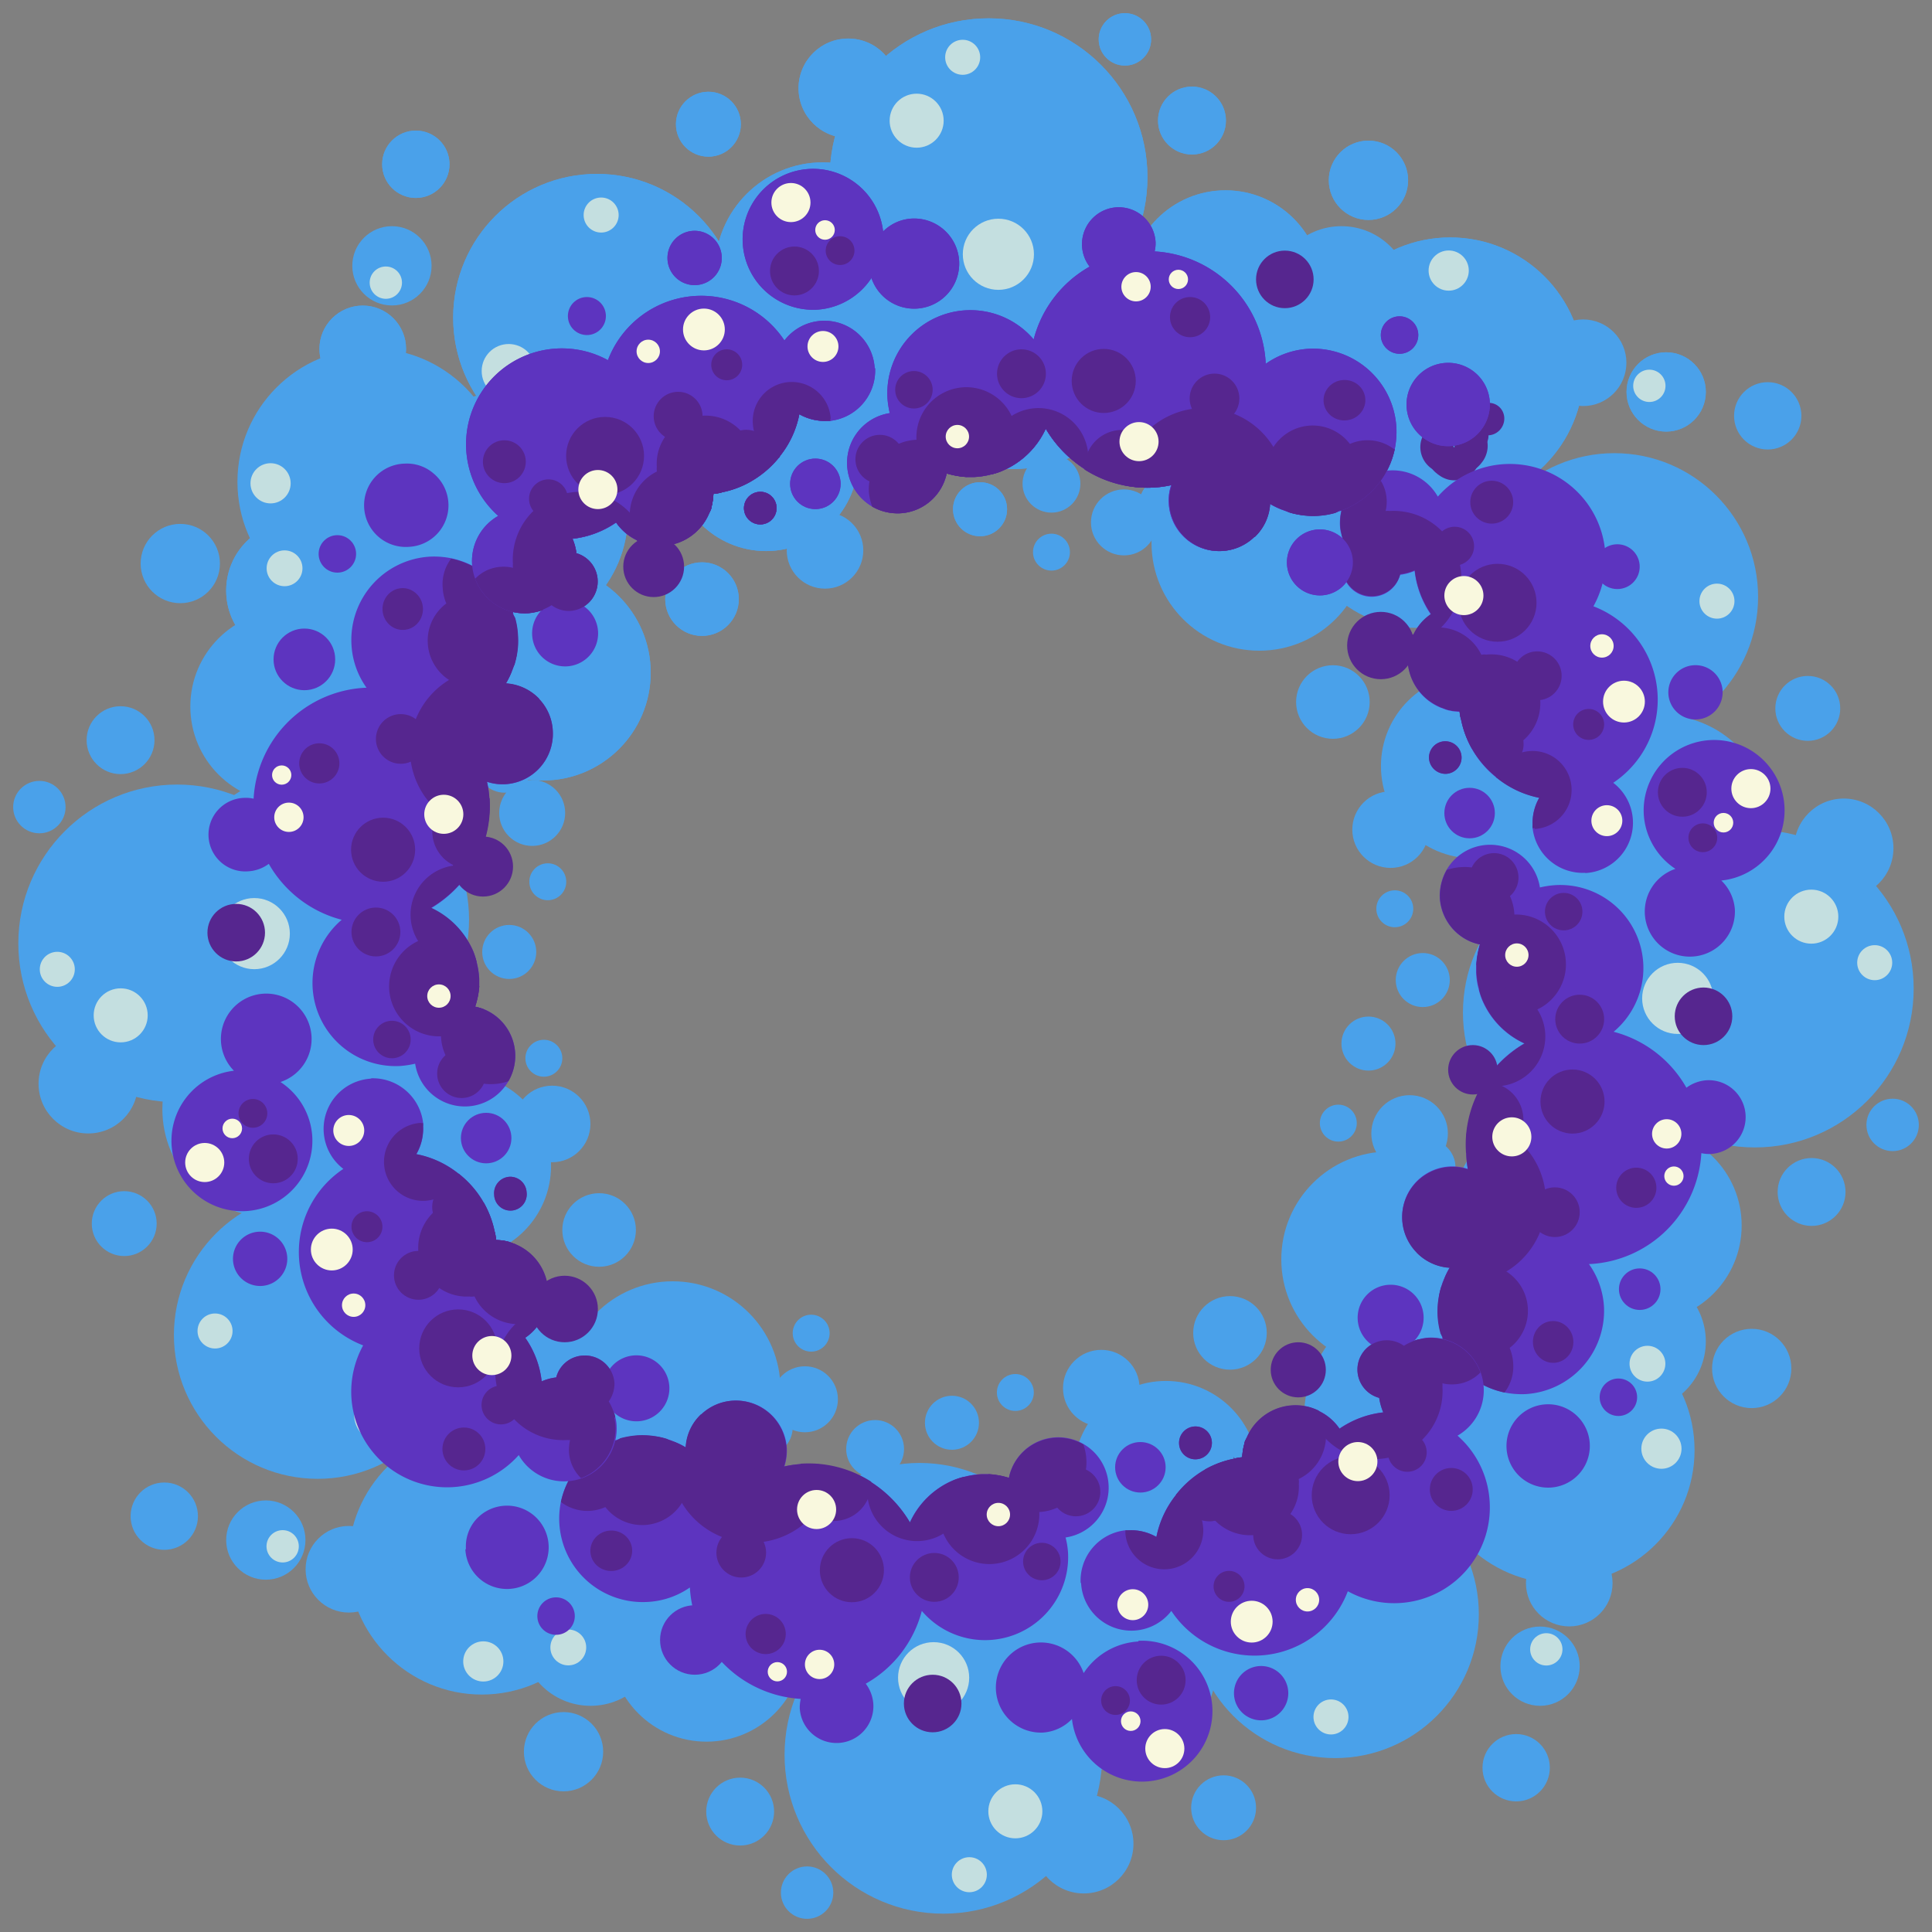<svg id="Layer_1" data-name="Layer 1" xmlns="http://www.w3.org/2000/svg" viewBox="0 0 142.31 142.31"><rect x="0" y="0" width="142.31" height="142.31" fill="#808080" stroke="none"/><defs><style>.cls-1{fill:#4aa1ea;}.cls-2{fill:#c4dfe0;}.cls-3{fill:#56268f;}.cls-4{fill:#5d34bf;}.cls-5{fill:#f9f8de;}</style></defs><circle class="cls-1" cx="72.19" cy="37.51" r="1.99"/><circle class="cls-1" cx="82.86" cy="2.9" r="1.93"/><circle class="cls-1" cx="93.77" cy="39.41" r="4.27"/><circle class="cls-1" cx="97.6" cy="34.88" r="4.04"/><circle class="cls-1" cx="85.99" cy="37.17" r="2.07"/><circle class="cls-1" cx="105.32" cy="39.89" r="5"/><circle class="cls-1" cx="40.06" cy="77.95" r="1.36"/><circle class="cls-1" cx="43.97" cy="23.4" r="10.59"/><circle class="cls-1" cx="26.72" cy="25.7" r="3.19"/><circle class="cls-1" cx="30.63" cy="12.1" r="2.48"/><circle class="cls-1" cx="37.22" cy="37.94" r="9.03"/><circle class="cls-1" cx="60.61" cy="19.9" r="7.94"/><circle class="cls-1" cx="72.82" cy="13.05" r="11.7"/><circle class="cls-1" cx="74.58" cy="23.47" r="11.08"/><circle class="cls-1" cx="63.23" cy="29.5" r="3.71"/><circle class="cls-1" cx="39.99" cy="49.55" r="7.94"/><circle class="cls-1" cx="96.99" cy="28.58" r="6.84"/><circle class="cls-1" cx="89.09" cy="28.41" r="6.84"/><circle class="cls-1" cx="21.77" cy="43.5" r="5.11"/><circle class="cls-1" cx="56.43" cy="33.8" r="6.79"/><circle class="cls-1" cx="90.27" cy="21.12" r="7.1"/><circle class="cls-1" cx="106.82" cy="27.32" r="9.83"/><circle class="cls-1" cx="51.71" cy="44.13" r="2.71"/><circle class="cls-1" cx="87.8" cy="8.88" r="2.5"/><circle class="cls-1" cx="52.18" cy="9.15" r="2.39"/><circle class="cls-1" cx="25.76" cy="34.8" r="1.89"/><circle class="cls-1" cx="62.48" cy="6.5" r="3.66"/><circle class="cls-1" cx="100.8" cy="13.28" r="2.92"/><circle class="cls-1" cx="122.73" cy="28.87" r="2.92"/><circle class="cls-2" cx="67.52" cy="8.89" r="1.99"/><circle class="cls-2" cx="121.49" cy="28.42" r="1.19"/><circle class="cls-2" cx="106.71" cy="19.93" r="1.48"/><circle class="cls-2" cx="20.96" cy="41.86" r="1.32"/><circle class="cls-2" cx="38.07" cy="28.08" r="1.99"/><circle class="cls-2" cx="70.91" cy="4.22" r="1.29"/><circle class="cls-2" cx="44.28" cy="15.84" r="1.29"/><circle class="cls-2" cx="73.54" cy="18.73" r="2.62"/><circle class="cls-1" cx="104.8" cy="72.19" r="1.99"/><circle class="cls-1" cx="139.41" cy="82.86" r="1.93"/><circle class="cls-1" cx="102.9" cy="93.77" r="4.27"/><circle class="cls-1" cx="107.43" cy="97.6" r="4.04"/><circle class="cls-1" cx="105.14" cy="85.99" r="2.07"/><circle class="cls-1" cx="102.42" cy="105.32" r="5"/><circle class="cls-1" cx="77.45" cy="40.67" r="1.36"/><circle class="cls-1" cx="118.91" cy="43.97" r="10.59"/><circle class="cls-1" cx="116.61" cy="26.72" r="3.19"/><circle class="cls-1" cx="130.21" cy="30.63" r="2.48"/><circle class="cls-1" cx="104.37" cy="37.22" r="9.03"/><circle class="cls-1" cx="122.41" cy="60.61" r="7.94"/><circle class="cls-1" cx="129.26" cy="72.82" r="11.7"/><circle class="cls-1" cx="118.84" cy="74.58" r="11.08"/><circle class="cls-1" cx="112.81" cy="63.23" r="3.71"/><circle class="cls-1" cx="92.76" cy="39.99" r="7.94"/><circle class="cls-1" cx="113.73" cy="96.99" r="6.84"/><circle class="cls-1" cx="113.9" cy="89.09" r="6.84"/><circle class="cls-1" cx="98.81" cy="21.77" r="5.11"/><circle class="cls-1" cx="108.51" cy="56.43" r="6.79"/><circle class="cls-1" cx="121.19" cy="90.27" r="7.1"/><circle class="cls-1" cx="114.99" cy="106.82" r="9.83"/><circle class="cls-1" cx="98.18" cy="51.71" r="2.71"/><circle class="cls-1" cx="133.44" cy="87.8" r="2.5"/><circle class="cls-1" cx="133.16" cy="52.18" r="2.39"/><circle class="cls-1" cx="107.51" cy="25.76" r="1.89"/><circle class="cls-1" cx="135.81" cy="62.48" r="3.66"/><circle class="cls-1" cx="129.03" cy="100.8" r="2.92"/><circle class="cls-1" cx="113.44" cy="122.73" r="2.92"/><circle class="cls-2" cx="133.42" cy="67.52" r="1.99"/><circle class="cls-2" cx="113.9" cy="121.49" r="1.19"/><circle class="cls-2" cx="122.38" cy="106.71" r="1.48"/><circle class="cls-2" cx="114.23" cy="38.07" r="1.99"/><circle class="cls-2" cx="138.09" cy="70.91" r="1.29"/><circle class="cls-2" cx="126.47" cy="44.28" r="1.29"/><circle class="cls-2" cx="123.58" cy="73.54" r="2.62"/><circle class="cls-1" cx="70.12" cy="104.8" r="1.99"/><circle class="cls-1" cx="59.45" cy="139.41" r="1.93"/><circle class="cls-1" cx="48.54" cy="102.9" r="4.27"/><circle class="cls-1" cx="44.71" cy="107.43" r="4.04"/><circle class="cls-1" cx="56.32" cy="105.14" r="2.07"/><circle class="cls-1" cx="36.99" cy="102.42" r="5"/><circle class="cls-1" cx="74.79" cy="102.57" r="1.36"/><circle class="cls-1" cx="98.34" cy="118.91" r="10.59"/><circle class="cls-1" cx="115.59" cy="116.61" r="3.19"/><circle class="cls-1" cx="111.68" cy="130.21" r="2.48"/><circle class="cls-1" cx="105.09" cy="104.37" r="9.03"/><circle class="cls-1" cx="81.7" cy="122.41" r="7.94"/><circle class="cls-1" cx="69.49" cy="129.26" r="11.7"/><circle class="cls-1" cx="67.73" cy="118.84" r="11.08"/><circle class="cls-1" cx="79.08" cy="112.81" r="3.71"/><circle class="cls-1" cx="102.32" cy="92.76" r="7.94"/><circle class="cls-1" cx="45.32" cy="113.73" r="6.84"/><circle class="cls-1" cx="53.22" cy="113.9" r="6.84"/><circle class="cls-1" cx="120.54" cy="98.81" r="5.11"/><circle class="cls-1" cx="85.88" cy="108.51" r="6.79"/><circle class="cls-1" cx="52.04" cy="121.19" r="7.1"/><circle class="cls-1" cx="35.49" cy="114.99" r="9.83"/><circle class="cls-1" cx="90.6" cy="98.18" r="2.71"/><circle class="cls-1" cx="54.52" cy="133.44" r="2.5"/><circle class="cls-1" cx="90.13" cy="133.16" r="2.39"/><circle class="cls-1" cx="116.55" cy="107.51" r="1.89"/><circle class="cls-1" cx="79.83" cy="135.81" r="3.66"/><circle class="cls-1" cx="41.51" cy="129.03" r="2.92"/><circle class="cls-1" cx="19.58" cy="113.44" r="2.92"/><circle class="cls-2" cx="74.79" cy="133.42" r="1.99"/><circle class="cls-2" cx="20.82" cy="113.9" r="1.19"/><circle class="cls-2" cx="35.6" cy="122.38" r="1.48"/><circle class="cls-2" cx="121.35" cy="100.45" r="1.32"/><circle class="cls-2" cx="104.24" cy="114.23" r="1.99"/><circle class="cls-2" cx="71.4" cy="138.09" r="1.29"/><circle class="cls-2" cx="98.04" cy="126.47" r="1.29"/><circle class="cls-2" cx="68.77" cy="123.58" r="2.62"/><circle class="cls-1" cx="37.51" cy="70.12" r="1.99"/><circle class="cls-1" cx="100.8" cy="76.87" r="1.99"/><circle class="cls-1" cx="2.9" cy="59.45" r="1.93"/><circle class="cls-1" cx="39.41" cy="48.54" r="4.27"/><circle class="cls-1" cx="34.88" cy="44.71" r="4.04"/><circle class="cls-1" cx="37.17" cy="56.32" r="2.07"/><circle class="cls-1" cx="39.89" cy="36.99" r="5"/><circle class="cls-1" cx="59.75" cy="98.2" r="1.36"/><circle class="cls-1" cx="23.4" cy="98.34" r="10.59"/><circle class="cls-1" cx="25.7" cy="115.59" r="3.19"/><circle class="cls-1" cx="12.1" cy="111.68" r="2.48"/><circle class="cls-1" cx="37.94" cy="105.09" r="9.03"/><circle class="cls-1" cx="19.9" cy="81.7" r="7.94"/><circle class="cls-1" cx="13.05" cy="69.49" r="11.7"/><circle class="cls-1" cx="23.47" cy="67.73" r="11.08"/><circle class="cls-1" cx="29.5" cy="79.08" r="3.71"/><circle class="cls-1" cx="49.55" cy="102.32" r="7.94"/><circle class="cls-1" cx="28.58" cy="45.32" r="6.84"/><circle class="cls-1" cx="28.41" cy="53.22" r="6.84"/><circle class="cls-1" cx="43.5" cy="120.54" r="5.11"/><circle class="cls-1" cx="33.8" cy="85.88" r="6.79"/><circle class="cls-1" cx="21.12" cy="52.04" r="7.1"/><circle class="cls-1" cx="27.32" cy="35.49" r="9.83"/><circle class="cls-1" cx="44.13" cy="90.6" r="2.71"/><circle class="cls-1" cx="8.88" cy="54.52" r="2.5"/><circle class="cls-1" cx="9.15" cy="90.13" r="2.39"/><circle class="cls-1" cx="34.8" cy="116.55" r="1.89"/><circle class="cls-1" cx="6.5" cy="79.83" r="3.66"/><circle class="cls-1" cx="13.28" cy="41.51" r="2.92"/><circle class="cls-1" cx="28.87" cy="19.58" r="2.92"/><circle class="cls-2" cx="8.89" cy="74.79" r="1.99"/><circle class="cls-2" cx="28.42" cy="20.82" r="1.19"/><circle class="cls-2" cx="19.93" cy="35.6" r="1.48"/><circle class="cls-2" cx="41.86" cy="121.35" r="1.32"/><circle class="cls-2" cx="28.08" cy="104.24" r="1.99"/><circle class="cls-2" cx="4.22" cy="71.4" r="1.29"/><circle class="cls-2" cx="15.84" cy="98.04" r="1.29"/><circle class="cls-2" cx="18.73" cy="68.77" r="2.62"/><circle class="cls-1" cx="72.19" cy="37.51" r="1.99"/><circle class="cls-1" cx="82.86" cy="2.9" r="1.93"/><circle class="cls-1" cx="93.77" cy="39.41" r="4.27"/><circle class="cls-1" cx="97.6" cy="34.88" r="4.04"/><circle class="cls-1" cx="85.99" cy="37.17" r="2.07"/><circle class="cls-1" cx="105.32" cy="39.89" r="5"/><circle class="cls-1" cx="40.35" cy="64.95" r="1.36"/><circle class="cls-1" cx="102.74" cy="66.94" r="1.36"/><circle class="cls-1" cx="98.58" cy="82.73" r="1.36"/><circle class="cls-1" cx="43.97" cy="23.4" r="10.59"/><circle class="cls-1" cx="26.72" cy="25.7" r="3.19"/><circle class="cls-1" cx="30.63" cy="12.1" r="2.48"/><circle class="cls-1" cx="37.22" cy="37.94" r="9.03"/><circle class="cls-1" cx="60.61" cy="19.9" r="7.94"/><circle class="cls-1" cx="72.82" cy="13.05" r="11.7"/><circle class="cls-1" cx="74.58" cy="23.47" r="11.08"/><circle class="cls-1" cx="63.23" cy="29.5" r="3.71"/><circle class="cls-1" cx="39.99" cy="49.55" r="7.94"/><circle class="cls-1" cx="96.99" cy="28.58" r="6.84"/><circle class="cls-1" cx="89.09" cy="28.41" r="6.84"/><circle class="cls-1" cx="21.77" cy="43.5" r="5.11"/><circle class="cls-1" cx="56.43" cy="33.8" r="6.79"/><circle class="cls-1" cx="90.27" cy="21.12" r="7.1"/><circle class="cls-1" cx="106.82" cy="27.32" r="9.83"/><circle class="cls-1" cx="51.71" cy="44.13" r="2.71"/><circle class="cls-1" cx="87.8" cy="8.88" r="2.5"/><circle class="cls-1" cx="52.18" cy="9.15" r="2.39"/><circle class="cls-1" cx="25.76" cy="34.8" r="1.89"/><circle class="cls-1" cx="62.48" cy="6.5" r="3.66"/><circle class="cls-1" cx="100.8" cy="13.28" r="2.92"/><circle class="cls-1" cx="122.73" cy="28.87" r="2.92"/><circle class="cls-2" cx="67.52" cy="8.89" r="1.99"/><circle class="cls-2" cx="121.49" cy="28.42" r="1.19"/><circle class="cls-2" cx="106.71" cy="19.93" r="1.48"/><circle class="cls-2" cx="20.96" cy="41.86" r="1.32"/><circle class="cls-2" cx="37.47" cy="27.33" r="1.99"/><circle class="cls-2" cx="70.91" cy="4.22" r="1.29"/><circle class="cls-2" cx="44.28" cy="15.84" r="1.29"/><circle class="cls-2" cx="73.54" cy="18.73" r="2.62"/><path class="cls-3" d="M109,31.77a3.06,3.06,0,0,1-2.19,1.09,3,3,0,0,1-1.61-.36,1.76,1.76,0,0,1,.31-1.3,1.9,1.9,0,0,1,2-.76,2.13,2.13,0,0,1,.69.31.7.7,0,0,1,.16.13A1.86,1.86,0,0,1,109,31.77Z"/><path class="cls-3" d="M108.21,34.78a3.07,3.07,0,0,1-1.1-2.19,3,3,0,0,1,.36-1.61,1.8,1.8,0,0,1,1.3.3,1.9,1.9,0,0,1,.76,2,2,2,0,0,1-.3.68l-.13.17A2,2,0,0,1,108.21,34.78Z"/><path class="cls-3" d="M105.2,34a3.07,3.07,0,0,1,3.8-.73,1.76,1.76,0,0,1-.31,1.3,1.91,1.91,0,0,1-2,.76A2,2,0,0,1,106,35a1.09,1.09,0,0,1-.17-.13A1.84,1.84,0,0,1,105.2,34Z"/><path class="cls-3" d="M106,31a3,3,0,0,1,1.09,2.19,3,3,0,0,1-.36,1.61,1.8,1.8,0,0,1-1.3-.3,1.93,1.93,0,0,1-.76-2,2,2,0,0,1,.31-.68,1.09,1.09,0,0,1,.13-.17A1.86,1.86,0,0,1,106,31Z"/><path class="cls-3" d="M109,31.77a3.06,3.06,0,0,1-2.19,1.09,3,3,0,0,1-1.61-.36,1.76,1.76,0,0,1,.31-1.3,1.9,1.9,0,0,1,2-.76,2.13,2.13,0,0,1,.69.31.7.7,0,0,1,.16.13A1.86,1.86,0,0,1,109,31.77Z"/><ellipse class="cls-3" cx="108.45" cy="29.7" rx="1.17" ry="1.21" transform="translate(22.4 102.08) rotate(-55.39)"/><ellipse class="cls-3" cx="109.63" cy="30.88" rx="1.21" ry="1.17" transform="translate(21.94 103.56) rotate(-55.39)"/><ellipse class="cls-3" cx="108.45" cy="32.06" rx="1.17" ry="1.21" transform="translate(20.46 103.1) rotate(-55.39)"/><ellipse class="cls-3" cx="107.27" cy="30.88" rx="1.21" ry="1.17" transform="translate(20.92 101.62) rotate(-55.39)"/><ellipse class="cls-3" cx="108.45" cy="29.7" rx="1.17" ry="1.21" transform="translate(22.4 102.08) rotate(-55.39)"/><path class="cls-4" d="M64.46,27.11A3.73,3.73,0,0,1,61.15,31l-.22,0a3.79,3.79,0,0,1-2.06-.49,7.08,7.08,0,0,1-1.43,3.09s0,.06-.07.1a7.35,7.35,0,0,1-2.08,1.76,7,7,0,0,1-2.12.79,3.09,3.09,0,0,1-.62.11,4.93,4.93,0,0,1-.15,1h0c0,.15-.1.29-.16.43a3.91,3.91,0,0,1-4.55,2.29,4.17,4.17,0,0,1-.77-.28h0a3.9,3.9,0,0,1-1.54-1.31,7,7,0,0,1-3.21,1.2,3.94,3.94,0,0,1,.29,1.07A2.17,2.17,0,0,1,42,45a2.13,2.13,0,0,1-1.37-.42,4.68,4.68,0,0,1-.71.35,3.06,3.06,0,0,1-.43.13,3.61,3.61,0,0,1-.67.11A3.89,3.89,0,0,1,35,42.63a3.68,3.68,0,0,1-.23-1.15A3.82,3.82,0,0,1,36.7,38a7.06,7.06,0,0,1,8.08-11.47,7.35,7.35,0,0,1,13-1.45,3.71,3.71,0,0,1,6.65,2.07Z"/><circle class="cls-4" cx="60.06" cy="35.64" r="1.86"/><path class="cls-4" d="M60.19,22.81a5.19,5.19,0,0,0,4-2.33,3.32,3.32,0,1,0,3-4.38,3.22,3.22,0,0,0-2.14.95,5.19,5.19,0,1,0-4.88,5.76Z"/><path class="cls-4" d="M102.86,31.53a6.46,6.46,0,0,1-.12,1.53,6.17,6.17,0,0,1-4,4.57l-.42.13a5.95,5.95,0,0,1-2.76.12,5.2,5.2,0,0,1-.68-.17l-.49-.18a6.24,6.24,0,0,1-.9-.44,3.64,3.64,0,0,1-1.13,2.46,3.7,3.7,0,0,1-6.27-2.5,3.41,3.41,0,0,1,.18-1.32,8.42,8.42,0,0,1-1.24.18H85a8,8,0,0,1-2.31-.2,8.13,8.13,0,0,1-2.64-1.06l-.11-.07a8.88,8.88,0,0,1-2.91-3,6.14,6.14,0,0,1-3.15,3.08,4.46,4.46,0,0,1-.85.28,6.09,6.09,0,0,1-1.22.19h-.57a6.73,6.73,0,0,1-1.5-.27,4.76,4.76,0,0,1-.19.61,3.71,3.71,0,0,1-3.24,2.33,3.79,3.79,0,0,1-2.06-.49,3.71,3.71,0,0,1,1.29-6.88,6.75,6.75,0,0,1-.17-1.11A6.12,6.12,0,0,1,76.14,25a8.64,8.64,0,0,1,4.12-5.36,2.72,2.72,0,0,1,2-4.37,2.72,2.72,0,0,1,2.86,2.57,2.58,2.58,0,0,1-.07.68,8.68,8.68,0,0,1,8.18,8.21.15.15,0,0,1,0,.07,6.09,6.09,0,0,1,3.18-1.11A6.15,6.15,0,0,1,102.86,31.53Z"/><path class="cls-4" d="M109.74,29.63a3.08,3.08,0,0,1-2.91,3.23,3,3,0,0,1-1.61-.36,3.07,3.07,0,1,1,4.52-2.87Z"/><path class="cls-4" d="M97.1,39a2.43,2.43,0,1,0,2.55,2.3A2.43,2.43,0,0,0,97.1,39Z"/><circle class="cls-4" cx="103.09" cy="24.68" r="1.38"/><path class="cls-4" d="M51.24,21a2,2,0,1,0-2.07-1.87A2,2,0,0,0,51.24,21Z"/><path class="cls-4" d="M57.2,37.37a1.2,1.2,0,1,1-1.26-1.14A1.19,1.19,0,0,1,57.2,37.37Z"/><path class="cls-3" d="M46.92,39.79h0a3.9,3.9,0,0,1-1.54-1.31,7,7,0,0,1-3.21,1.2,3.94,3.94,0,0,1,.29,1.07A2.17,2.17,0,0,1,42,45a2.13,2.13,0,0,1-1.37-.42,4.68,4.68,0,0,1-.71.35,3.06,3.06,0,0,1-.43.13,4.93,4.93,0,0,1-1.71-3.23,2.83,2.83,0,0,1,0-.3,5,5,0,0,1,5.86-5.23h0a4.11,4.11,0,0,1,.53.13h0a4.81,4.81,0,0,1,2.2,1.31,4.94,4.94,0,0,1,1.3,2.33A4.17,4.17,0,0,1,46.92,39.79Z"/><circle class="cls-3" cx="44.57" cy="33.58" r="2.87"/><path class="cls-3" d="M57.2,37.37a1.2,1.2,0,1,1-1.26-1.14A1.19,1.19,0,0,1,57.2,37.37Z"/><path class="cls-3" d="M57.44,33.62s0,.06-.07.1a7.35,7.35,0,0,1-2.08,1.76,7,7,0,0,1-2.12.79,3.09,3.09,0,0,1-.62.11,4.93,4.93,0,0,1-.15,1,8.9,8.9,0,0,1-.11-.92,7,7,0,0,1,0-1.22c.2-1.79,1.05-3.19,2.17-3.51a2,2,0,0,1,.41-.07,2.2,2.2,0,0,1,.58.06h0A3.36,3.36,0,0,1,57.44,33.62Z"/><path class="cls-3" d="M40,44.46c0,.16,0,.32,0,.47a3.06,3.06,0,0,1-.43.13,3.61,3.61,0,0,1-.67.11A3.89,3.89,0,0,1,35,42.63a2.84,2.84,0,0,1,1.93-.88,2.77,2.77,0,0,1,.87.08A2.89,2.89,0,0,1,40,44.46Z"/><path class="cls-3" d="M61.16,30.84a.86.86,0,0,1,0,.16l-.22,0a3.79,3.79,0,0,1-2.06-.49,7.08,7.08,0,0,1-1.43,3.09s0,.06-.07.1a2.84,2.84,0,0,1-1.86-2h0a4.68,4.68,0,0,1-.07-.54,2.87,2.87,0,0,1,5.74-.3Z"/><path class="cls-3" d="M71.24,35.14a6.73,6.73,0,0,1-1.5-.27,4.76,4.76,0,0,1-.19.61,3.71,3.71,0,0,1-3.24,2.33,3.79,3.79,0,0,1-2.06-.49A3.9,3.9,0,0,1,64,36.24a3.66,3.66,0,0,1,7.2-1.1Z"/><path class="cls-3" d="M74.84,32a3.68,3.68,0,0,1-1,2.67,4.46,4.46,0,0,1-.85.28,6.09,6.09,0,0,1-1.22.19h-.57a6.73,6.73,0,0,1-1.5-.27,4.76,4.76,0,0,1-.19.61,3.68,3.68,0,1,1,5-4.85A3.63,3.63,0,0,1,74.84,32Z"/><path class="cls-3" d="M94.63,35.65a5.6,5.6,0,0,1-.2,1.88,6.24,6.24,0,0,1-.9-.44,3.64,3.64,0,0,1-1.13,2.46,3.7,3.7,0,0,1-6.27-2.5,3.41,3.41,0,0,1,.18-1.32,8.42,8.42,0,0,1-1.24.18H85a8,8,0,0,1-2.31-.2,6,6,0,0,1,11.39-2.27A5.9,5.9,0,0,1,94.63,35.65Z"/><circle class="cls-3" cx="81.3" cy="28.06" r="2.36"/><circle class="cls-3" cx="89.46" cy="29.35" r="1.83"/><circle class="cls-3" cx="87.66" cy="23.36" r="1.48"/><path class="cls-3" d="M102.74,33.06a6.17,6.17,0,0,1-4,4.57.5.5,0,0,1-.08-.07,2.87,2.87,0,0,1-1-2,3,3,0,0,1,1.73-2.84,3.22,3.22,0,0,1,3.3.37Z"/><ellipse class="cls-3" cx="99.03" cy="29.49" rx="1.54" ry="1.49" transform="translate(-1.41 5.23) rotate(-3.01)"/><path class="cls-3" d="M80.17,33.52a3.51,3.51,0,0,1-.12,1.13l-.11-.07a8.88,8.88,0,0,1-2.91-3,6.14,6.14,0,0,1-3.15,3.08,4.46,4.46,0,0,1-.85.28,4.27,4.27,0,0,1-.2-1,3.67,3.67,0,0,1,7.32-.53A.68.68,0,0,1,80.17,33.52Z"/><path class="cls-3" d="M85.46,34.31a2.88,2.88,0,0,1-.39,1.6H85a8.53,8.53,0,0,1-5-1.26l-.11-.07a2.81,2.81,0,0,1,.21-1.2,2.76,2.76,0,0,1,5.31.93Z"/><path class="cls-3" d="M100.13,34.58a3.43,3.43,0,0,1-1.43,3,2.18,2.18,0,0,1-.34.2,5.95,5.95,0,0,1-2.76.12,5.2,5.2,0,0,1-.68-.17,3.4,3.4,0,0,1-1.6-2.36,2.9,2.9,0,0,1-.06-.41,3.44,3.44,0,0,1,6.18-2.25A3.3,3.3,0,0,1,100.13,34.58Z"/><path class="cls-3" d="M95.63,37.46a1.93,1.93,0,0,1,0,.42,5.2,5.2,0,0,1-.68-.17,6.16,6.16,0,0,1-1.39-.62,3.64,3.64,0,0,1-1.13,2.46,2.17,2.17,0,0,1-1.21-1.86,2.21,2.21,0,0,1,2.09-2.34h0A2.24,2.24,0,0,1,95.63,37.46Z"/><circle class="cls-3" cx="90.97" cy="33.69" r="1.38"/><circle class="cls-3" cx="88.37" cy="36.93" r="1.38"/><circle class="cls-3" cx="75.24" cy="27.53" r="1.8"/><circle class="cls-3" cx="58.52" cy="19.96" r="1.8"/><circle class="cls-3" cx="64.81" cy="33.83" r="1.8"/><circle class="cls-3" cx="67.32" cy="28.71" r="1.38"/><circle class="cls-3" cx="61.88" cy="18.46" r="1.06"/><path class="cls-3" d="M53.17,36.27a3.09,3.09,0,0,1-.62.11,4.93,4.93,0,0,1-.15,1h0c0,.15-.1.29-.16.43a3.91,3.91,0,0,1-4.55,2.29,4.17,4.17,0,0,1-.77-.28h0a3.47,3.47,0,0,1-.53-1.68,2.16,2.16,0,0,1,0-.36,3.58,3.58,0,0,1,2-3.05,3.39,3.39,0,0,1,1.41-.37,3.54,3.54,0,0,1,2.54.88A3.35,3.35,0,0,1,53.17,36.27Z"/><circle class="cls-3" cx="49.95" cy="30.66" r="1.8"/><circle class="cls-3" cx="37.15" cy="34.01" r="1.58"/><path class="cls-3" d="M55.53,34a3.43,3.43,0,0,1-.24,1.46,7,7,0,0,1-2.12.79,3.09,3.09,0,0,1-.62.11,4.93,4.93,0,0,1-.15,1h0c0,.15-.1.29-.16.43h-.12a3.59,3.59,0,0,1-3.74-3.1,1.39,1.39,0,0,1,0-.3A3.5,3.5,0,0,1,49,32.16a3.62,3.62,0,0,1,2.77-1.54,3.55,3.55,0,0,1,2.75,1.07A3.63,3.63,0,0,1,55.53,34Z"/><circle class="cls-3" cx="40.4" cy="36.74" r="1.43"/><circle class="cls-3" cx="53.53" cy="26.87" r="1.14"/><circle class="cls-5" cx="58.26" cy="14.92" r="1.44"/><circle class="cls-5" cx="60.62" cy="25.52" r="1.14"/><circle class="cls-5" cx="51.85" cy="24.27" r="1.54"/><circle class="cls-5" cx="47.75" cy="25.88" r="0.86"/><circle class="cls-5" cx="70.52" cy="32.16" r="0.86"/><circle class="cls-5" cx="83.9" cy="32.53" r="1.44"/><circle class="cls-5" cx="44.04" cy="36.06" r="1.44"/><circle class="cls-5" cx="83.68" cy="21.12" r="1.08"/><circle class="cls-5" cx="86.8" cy="20.58" r="0.71"/><circle class="cls-5" cx="60.77" cy="16.94" r="0.72"/><path class="cls-4" d="M116.78,64.29a3.72,3.72,0,0,1-3.89-3.3.9.9,0,0,1,0-.23,3.74,3.74,0,0,1,.49-2,7.21,7.21,0,0,1-3.09-1.44l-.1-.07a7.29,7.29,0,0,1-1.76-2.07,7.18,7.18,0,0,1-.79-2.13,3.09,3.09,0,0,1-.11-.62,3.71,3.71,0,0,1-1-.15h0l-.43-.16a3.91,3.91,0,0,1-2.29-4.55,4.17,4.17,0,0,1,.28-.77h0a3.8,3.8,0,0,1,1.31-1.53,7.07,7.07,0,0,1-1.2-3.22,3.94,3.94,0,0,1-1.07.29,2.16,2.16,0,1,1-3.84-1.81,3.9,3.9,0,0,1-.35-.71,3.06,3.06,0,0,1-.13-.43,2.94,2.94,0,0,1-.11-.66,3.9,3.9,0,0,1,2.53-3.85,4.12,4.12,0,0,1,1.15-.23,3.84,3.84,0,0,1,3.53,1.93,7.05,7.05,0,0,1,11.46,8.08,7.36,7.36,0,0,1,1.46,13,3.71,3.71,0,0,1-2.07,6.65Z"/><circle class="cls-4" cx="108.25" cy="59.89" r="1.86"/><path class="cls-4" d="M121.08,60a5.19,5.19,0,0,0,2.33,4,3.32,3.32,0,1,0,4.38,3,3.26,3.26,0,0,0-1-2.14A5.19,5.19,0,1,0,121.08,60Z"/><path class="cls-4" d="M112.36,102.69a6.54,6.54,0,0,1-1.54-.12,6.18,6.18,0,0,1-4.57-4l-.12-.41a5.88,5.88,0,0,1-.22-1.32,6.23,6.23,0,0,1,.1-1.44,5.35,5.35,0,0,1,.17-.69,2.34,2.34,0,0,1,.18-.48,5.36,5.36,0,0,1,.44-.9,3.71,3.71,0,0,1,0-7.41,3.64,3.64,0,0,1,1.32.18A8.23,8.23,0,0,1,108,84.9v-.07a8.06,8.06,0,0,1,.2-2.31,8.44,8.44,0,0,1,1-2.64.76.76,0,0,1,.08-.11,8.71,8.71,0,0,1,3-2.91,6.16,6.16,0,0,1-3.08-3.14,5,5,0,0,1-.28-.85,5.54,5.54,0,0,1-.19-1.22c0-.2,0-.39,0-.57a6.82,6.82,0,0,1,.27-1.51,4.69,4.69,0,0,1-.61-.18,3.74,3.74,0,0,1-2.34-3.25,3.89,3.89,0,0,1,.5-2.06,3.71,3.71,0,0,1,6.88,1.29,6.75,6.75,0,0,1,1.11-.17A6.12,6.12,0,0,1,118.86,76a8.67,8.67,0,0,1,5.36,4.12,2.83,2.83,0,0,1,1.51-.55A2.71,2.71,0,1,1,126,85a2.57,2.57,0,0,1-.68-.06,8.68,8.68,0,0,1-8.22,8.17h-.06a6,6,0,0,1,1.11,3.17A6.15,6.15,0,0,1,112.36,102.69Z"/><path class="cls-4" d="M114.26,109.57a3.07,3.07,0,1,1-.33-6.13,3.07,3.07,0,0,1,.33,6.13Z"/><path class="cls-4" d="M104.86,96.93a2.43,2.43,0,1,0-2.3,2.56A2.43,2.43,0,0,0,104.86,96.93Z"/><circle class="cls-4" cx="119.21" cy="102.92" r="1.38"/><path class="cls-4" d="M122.89,51.07A2,2,0,1,0,124.76,49,2,2,0,0,0,122.89,51.07Z"/><path class="cls-4" d="M106.52,57a1.22,1.22,0,0,1-1.26-1.14A1.2,1.2,0,1,1,106.52,57Z"/><path class="cls-3" d="M104.1,46.75h0a3.8,3.8,0,0,1,1.31-1.53,7.07,7.07,0,0,1-1.2-3.22,3.94,3.94,0,0,1-1.07.29,2.16,2.16,0,1,1-3.84-1.81,3.9,3.9,0,0,1-.35-.71,3.06,3.06,0,0,1-.13-.43,4.87,4.87,0,0,1,3.23-1.7,1.39,1.39,0,0,1,.3,0,5,5,0,0,1,5.29,4.75,4.48,4.48,0,0,1-.07,1.11h0a2.5,2.5,0,0,1-.13.54h0a5,5,0,0,1-3.63,3.49A4.17,4.17,0,0,1,104.1,46.75Z"/><circle class="cls-3" cx="110.31" cy="44.4" r="2.87"/><path class="cls-3" d="M106.52,57a1.22,1.22,0,0,1-1.26-1.14A1.2,1.2,0,1,1,106.52,57Z"/><path class="cls-3" d="M110.27,57.27l-.1-.07a7.29,7.29,0,0,1-1.76-2.07,7.18,7.18,0,0,1-.79-2.13,3.09,3.09,0,0,1-.11-.62,3.71,3.71,0,0,1-1-.15,8.9,8.9,0,0,1,.92-.11,7,7,0,0,1,1.22,0c1.79.2,3.19,1.05,3.51,2.18a1.39,1.39,0,0,1,.06.4,1.65,1.65,0,0,1-.06.59h0A3.34,3.34,0,0,1,110.27,57.27Z"/><path class="cls-3" d="M99.43,39.78a3.65,3.65,0,0,1-.47,0,3.06,3.06,0,0,1-.13-.43,2.94,2.94,0,0,1-.11-.66,3.9,3.9,0,0,1,2.53-3.85,2.93,2.93,0,0,1,.81,2.81A2.89,2.89,0,0,1,99.43,39.78Z"/><path class="cls-3" d="M113.05,61h-.16a.9.9,0,0,1,0-.23,3.74,3.74,0,0,1,.49-2,7.21,7.21,0,0,1-3.09-1.44l-.1-.07a2.84,2.84,0,0,1,2-1.86h0a3.31,3.31,0,0,1,.55-.08,2.87,2.87,0,0,1,.3,5.74Z"/><path class="cls-3" d="M108.75,71.08a6.82,6.82,0,0,1,.27-1.51,4.69,4.69,0,0,1-.61-.18,3.74,3.74,0,0,1-2.34-3.25,3.89,3.89,0,0,1,.5-2.06,3.9,3.9,0,0,1,1.08-.21,3.66,3.66,0,0,1,1.1,7.21Z"/><path class="cls-3" d="M111.9,74.67a3.7,3.7,0,0,1-2.67-1,5,5,0,0,1-.28-.85,5.54,5.54,0,0,1-.19-1.22c0-.2,0-.39,0-.57a6.82,6.82,0,0,1,.27-1.51,4.69,4.69,0,0,1-.61-.18,3.67,3.67,0,1,1,4.85,5A3.83,3.83,0,0,1,111.9,74.67Z"/><path class="cls-3" d="M108.23,94.46a5.84,5.84,0,0,1-1.87-.19,5.36,5.36,0,0,1,.44-.9,3.71,3.71,0,0,1,0-7.41,3.64,3.64,0,0,1,1.32.18A8.23,8.23,0,0,1,108,84.9v-.07a8.06,8.06,0,0,1,.2-2.31,6,6,0,0,1,2.27,11.4A5.89,5.89,0,0,1,108.23,94.46Z"/><circle class="cls-3" cx="115.83" cy="81.14" r="2.36"/><circle class="cls-3" cx="114.53" cy="89.29" r="1.83"/><circle class="cls-3" cx="120.53" cy="87.49" r="1.48"/><path class="cls-3" d="M110.82,102.57a6.18,6.18,0,0,1-4.57-4s0-.06.08-.08a2.87,2.87,0,0,1,2-1,3,3,0,0,1,2.84,1.73,3.46,3.46,0,0,1,.29,1.2A3.12,3.12,0,0,1,110.82,102.57Z"/><ellipse class="cls-3" cx="114.4" cy="98.86" rx="1.49" ry="1.54" transform="translate(-5.03 6.13) rotate(-3.01)"/><path class="cls-3" d="M110.37,80a3.33,3.33,0,0,1-1.14-.12.76.76,0,0,1,.08-.11,8.71,8.71,0,0,1,3-2.91,6.16,6.16,0,0,1-3.08-3.14,5,5,0,0,1-.28-.85,3.85,3.85,0,0,1,1-.21,3.69,3.69,0,0,1,3.28,1.68A3.67,3.67,0,0,1,110.5,80,.3.3,0,0,1,110.37,80Z"/><path class="cls-3" d="M109.58,85.29a2.88,2.88,0,0,1-1.6-.39v-.07a8.52,8.52,0,0,1,1.25-5,.76.76,0,0,1,.08-.11,2.74,2.74,0,0,1,1.19.21,2.76,2.76,0,0,1-.92,5.31Z"/><path class="cls-3" d="M109.31,100a3.45,3.45,0,0,1-3-1.44,2.63,2.63,0,0,1-.2-.33,5.88,5.88,0,0,1-.22-1.32,6.23,6.23,0,0,1,.1-1.44,5.35,5.35,0,0,1,.17-.69,3.43,3.43,0,0,1,2.36-1.6,2.9,2.9,0,0,1,.41-.06,3.44,3.44,0,0,1,2.25,6.18A3.41,3.41,0,0,1,109.31,100Z"/><path class="cls-3" d="M106.43,95.46a1.94,1.94,0,0,1-.42,0,5.35,5.35,0,0,1,.17-.69,5.9,5.9,0,0,1,.62-1.38,3.69,3.69,0,0,1-2.46-1.14A2.17,2.17,0,0,1,106.2,91a2.22,2.22,0,0,1,2.34,2.1v0A2.23,2.23,0,0,1,106.43,95.46Z"/><circle class="cls-3" cx="110.2" cy="90.8" r="1.38"/><circle class="cls-3" cx="106.96" cy="88.2" r="1.38"/><circle class="cls-3" cx="116.36" cy="75.07" r="1.8"/><circle class="cls-3" cx="123.92" cy="58.36" r="1.8"/><circle class="cls-3" cx="110.05" cy="64.64" r="1.8"/><circle class="cls-3" cx="115.18" cy="67.15" r="1.38"/><circle class="cls-3" cx="125.43" cy="61.71" r="1.06"/><path class="cls-3" d="M107.62,53a3.09,3.09,0,0,1-.11-.62,3.71,3.71,0,0,1-1-.15h0l-.43-.16a3.91,3.91,0,0,1-2.29-4.55,4.17,4.17,0,0,1,.28-.77h0a3.47,3.47,0,0,1,1.68-.53,1.45,1.45,0,0,1,.36,0,3.55,3.55,0,0,1,3,2,3.46,3.46,0,0,1,.37,1.4,3.54,3.54,0,0,1-.88,2.54A3.35,3.35,0,0,1,107.62,53Z"/><circle class="cls-3" cx="113.23" cy="49.78" r="1.8"/><circle class="cls-3" cx="109.88" cy="36.99" r="1.58"/><path class="cls-3" d="M109.87,55.36a3.58,3.58,0,0,1-1.46-.23,7.18,7.18,0,0,1-.79-2.13,3.09,3.09,0,0,1-.11-.62,3.71,3.71,0,0,1-1-.15h0l-.43-.16s0-.08,0-.11a3.6,3.6,0,0,1,3.11-3.74.92.92,0,0,1,.29,0,3.6,3.6,0,1,1,.38,7.18Z"/><circle class="cls-3" cx="107.15" cy="40.23" r="1.43"/><circle class="cls-3" cx="117.02" cy="53.36" r="1.14"/><circle class="cls-5" cx="128.97" cy="58.09" r="1.44"/><circle class="cls-5" cx="118.36" cy="60.45" r="1.14"/><circle class="cls-5" cx="119.62" cy="51.68" r="1.54"/><circle class="cls-5" cx="118" cy="47.58" r="0.86"/><circle class="cls-5" cx="111.73" cy="70.35" r="0.86"/><circle class="cls-5" cx="111.36" cy="83.74" r="1.44"/><circle class="cls-5" cx="107.83" cy="43.87" r="1.44"/><circle class="cls-5" cx="122.77" cy="83.52" r="1.08"/><circle class="cls-5" cx="123.3" cy="86.63" r="0.71"/><circle class="cls-5" cx="126.95" cy="60.6" r="0.72"/><path class="cls-4" d="M79.6,116.61a3.72,3.72,0,0,1,3.3-3.89l.23,0a3.76,3.76,0,0,1,2.05.49,7.21,7.21,0,0,1,1.44-3.09.71.71,0,0,1,.07-.09,7.32,7.32,0,0,1,2.07-1.77,7.12,7.12,0,0,1,2.12-.79,3.36,3.36,0,0,1,.62-.11,4.38,4.38,0,0,1,.16-1h0c0-.15.1-.29.16-.43a3.91,3.91,0,0,1,4.55-2.29,4.07,4.07,0,0,1,.76.28h0a3.83,3.83,0,0,1,1.54,1.31,7.07,7.07,0,0,1,3.22-1.2,4.36,4.36,0,0,1-.3-1.07,2.16,2.16,0,1,1,1.82-3.84,4.26,4.26,0,0,1,.71-.35,2.7,2.7,0,0,1,.43-.13,3.5,3.5,0,0,1,.66-.11,3.9,3.9,0,0,1,3.85,2.54,4,4,0,0,1,.23,1.15,3.86,3.86,0,0,1-1.93,3.53,7,7,0,0,1,2.37,4.9,7.05,7.05,0,0,1-10.45,6.56,7.35,7.35,0,0,1-13,1.45,3.71,3.71,0,0,1-6.65-2.07Z"/><circle class="cls-4" cx="84" cy="108.08" r="1.86"/><path class="cls-4" d="M83.87,120.91a5.19,5.19,0,0,0-4.05,2.33,3.32,3.32,0,1,0-3,4.38,3.26,3.26,0,0,0,2.14-1,5.19,5.19,0,1,0,4.88-5.76Z"/><path class="cls-4" d="M41.2,112.19a6,6,0,0,1,.11-1.53,6.18,6.18,0,0,1,4-4.57l.41-.13a6.5,6.5,0,0,1,1.32-.22,6.23,6.23,0,0,1,1.44.1,5.2,5.2,0,0,1,.68.17,4.09,4.09,0,0,1,.49.18,5.36,5.36,0,0,1,.9.44,3.61,3.61,0,0,1,1.14-2.46,3.69,3.69,0,0,1,2.36-1,3.74,3.74,0,0,1,3.91,3.53,3.84,3.84,0,0,1-.18,1.32,8.23,8.23,0,0,1,1.24-.18h.07a8.06,8.06,0,0,1,2.31.2A8.22,8.22,0,0,1,64,109.07l.11.07a8.88,8.88,0,0,1,2.91,3,6.13,6.13,0,0,1,3.14-3.08,5,5,0,0,1,.85-.28,6.09,6.09,0,0,1,1.22-.19h.57a6.3,6.3,0,0,1,1.51.28,3.38,3.38,0,0,1,.18-.62,3.71,3.71,0,1,1,4,5,5.84,5.84,0,0,1,.18,1.11,6.12,6.12,0,0,1-10.77,4.3,8.65,8.65,0,0,1-4.13,5.36,2.79,2.79,0,0,1,.56,1.51,2.71,2.71,0,1,1-5.42.29,3.08,3.08,0,0,1,.07-.68A8.7,8.7,0,0,1,50.82,117a.15.15,0,0,1,0-.07A6,6,0,0,1,47.66,118,6.15,6.15,0,0,1,41.2,112.19Z"/><path class="cls-4" d="M34.32,114.09A3,3,0,0,1,35,112a3.07,3.07,0,0,1,3.8-.73,3.07,3.07,0,1,1-4.52,2.87Z"/><path class="cls-4" d="M47,104.69a2.43,2.43,0,1,0-2.55-2.3A2.43,2.43,0,0,0,47,104.69Z"/><circle class="cls-4" cx="40.96" cy="119.04" r="1.38"/><path class="cls-4" d="M92.81,122.72a2,2,0,1,0,2.08,1.87A2,2,0,0,0,92.81,122.72Z"/><path class="cls-4" d="M86.85,106.35a1.21,1.21,0,1,1,1.27,1.14A1.2,1.2,0,0,1,86.85,106.35Z"/><path class="cls-3" d="M97.13,103.93h0a3.83,3.83,0,0,1,1.54,1.31,7.07,7.07,0,0,1,3.22-1.2,4.36,4.36,0,0,1-.3-1.07,2.16,2.16,0,1,1,1.82-3.84,4.26,4.26,0,0,1,.71-.35,2.7,2.7,0,0,1,.43-.13,4.87,4.87,0,0,1,1.7,3.23,2.77,2.77,0,0,1,0,.3,5,5,0,0,1-4.76,5.29,5.1,5.1,0,0,1-1.11-.06h0a5.11,5.11,0,0,1-.53-.13h0a4.86,4.86,0,0,1-2.2-1.31,5,5,0,0,1-1.29-2.33A4.07,4.07,0,0,1,97.13,103.93Z"/><circle class="cls-3" cx="99.49" cy="110.14" r="2.87"/><path class="cls-3" d="M86.85,106.35a1.21,1.21,0,1,1,1.27,1.14A1.2,1.2,0,0,1,86.85,106.35Z"/><path class="cls-3" d="M86.62,110.1a.71.71,0,0,1,.07-.09,7.32,7.32,0,0,1,2.07-1.77,7.12,7.12,0,0,1,2.12-.79,3.36,3.36,0,0,1,.62-.11,4.38,4.38,0,0,1,.16-1,6.82,6.82,0,0,1,.1.92,7,7,0,0,1,0,1.22c-.21,1.79-1.06,3.19-2.18,3.51a1.87,1.87,0,0,1-.4.07,2.27,2.27,0,0,1-.59-.06h0A3.36,3.36,0,0,1,86.62,110.1Z"/><path class="cls-3" d="M104.11,99.26a2.44,2.44,0,0,1,0-.47,2.7,2.7,0,0,1,.43-.13,3.5,3.5,0,0,1,.66-.11,3.9,3.9,0,0,1,3.85,2.54,2.88,2.88,0,0,1-1.94.88,2.83,2.83,0,0,1-.87-.08A2.88,2.88,0,0,1,104.11,99.26Z"/><path class="cls-3" d="M82.9,112.88a.86.86,0,0,1,0-.16l.23,0a3.76,3.76,0,0,1,2.05.49,7.21,7.21,0,0,1,1.44-3.09.71.71,0,0,1,.07-.09,2.81,2.81,0,0,1,1.86,2h0a4.68,4.68,0,0,1,.08.54,2.87,2.87,0,0,1-5.74.3Z"/><path class="cls-3" d="M72.81,108.58a6.3,6.3,0,0,1,1.51.28,3.38,3.38,0,0,1,.18-.62,3.71,3.71,0,0,1,5.3-1.84,3.91,3.91,0,0,1,.22,1.09,3.66,3.66,0,0,1-7.21,1.09Z"/><path class="cls-3" d="M69.22,111.73a3.68,3.68,0,0,1,1-2.67,5,5,0,0,1,.85-.28,6.09,6.09,0,0,1,1.22-.19h.57a6.3,6.3,0,0,1,1.51.28,3.38,3.38,0,0,1,.18-.62,3.68,3.68,0,1,1-5,4.85A3.63,3.63,0,0,1,69.22,111.73Z"/><path class="cls-3" d="M49.42,108.07a6.17,6.17,0,0,1,.2-1.88,5.36,5.36,0,0,1,.9.44,3.61,3.61,0,0,1,1.14-2.46,3.69,3.69,0,0,1,2.36-1,3.74,3.74,0,0,1,3.91,3.53,3.84,3.84,0,0,1-.18,1.32,8.23,8.23,0,0,1,1.24-.18h.07a8.06,8.06,0,0,1,2.31.2A6,6,0,0,1,50,110.28,6.09,6.09,0,0,1,49.42,108.07Z"/><circle class="cls-3" cx="62.75" cy="115.66" r="2.36"/><circle class="cls-3" cx="54.6" cy="114.37" r="1.83"/><circle class="cls-3" cx="56.4" cy="120.36" r="1.48"/><path class="cls-3" d="M41.31,110.66a6.18,6.18,0,0,1,4-4.57.5.5,0,0,1,.08.07,2.9,2.9,0,0,1,1,2A3,3,0,0,1,44.61,111a3.22,3.22,0,0,1-3.3-.37Z"/><ellipse class="cls-3" cx="45.02" cy="114.23" rx="1.54" ry="1.49" transform="translate(-5.93 2.52) rotate(-3.01)"/><path class="cls-3" d="M63.89,110.2a3.25,3.25,0,0,1,.12-1.13l.11.07a8.88,8.88,0,0,1,2.91,3,6.13,6.13,0,0,1,3.14-3.08,5,5,0,0,1,.85-.28,3.49,3.49,0,0,1,.2,1,3.67,3.67,0,0,1-7.31.53A.34.34,0,0,1,63.89,110.2Z"/><path class="cls-3" d="M58.59,109.41a2.89,2.89,0,0,1,.4-1.6h.07a8.57,8.57,0,0,1,5,1.26l.11.07a2.81,2.81,0,0,1-.21,1.2,2.77,2.77,0,0,1-5.32-.93Z"/><path class="cls-3" d="M43.92,109.14a3.46,3.46,0,0,1,1.44-3l.33-.2a6.5,6.5,0,0,1,1.32-.22,6.23,6.23,0,0,1,1.44.1,5.2,5.2,0,0,1,.68.17,3.41,3.41,0,0,1,1.61,2.36,1.92,1.92,0,0,1,0,.41,3.44,3.44,0,0,1-6.87.36Z"/><path class="cls-3" d="M48.43,106.26a1.94,1.94,0,0,1,0-.42,5.2,5.2,0,0,1,.68.17,5.79,5.79,0,0,1,1.39.62,3.61,3.61,0,0,1,1.14-2.46A2.17,2.17,0,0,1,52.87,106a2.22,2.22,0,0,1-2.1,2.34h0A2.23,2.23,0,0,1,48.43,106.26Z"/><circle class="cls-3" cx="53.08" cy="110.03" r="1.38"/><circle class="cls-3" cx="55.68" cy="106.79" r="1.38"/><circle class="cls-3" cx="68.82" cy="116.19" r="1.8"/><circle class="cls-3" cx="85.53" cy="123.76" r="1.8"/><circle class="cls-3" cx="79.25" cy="109.89" r="1.8"/><circle class="cls-3" cx="76.74" cy="115.02" r="1.38"/><circle class="cls-3" cx="82.17" cy="125.26" r="1.06"/><path class="cls-3" d="M90.88,107.45a3.36,3.36,0,0,1,.62-.11,4.38,4.38,0,0,1,.16-1h0c0-.15.1-.29.16-.43a3.91,3.91,0,0,1,4.55-2.29,4.07,4.07,0,0,1,.76.28h0a3.59,3.59,0,0,1,.54,1.68,2.17,2.17,0,0,1,0,.36,3.56,3.56,0,0,1-2,3,3.31,3.31,0,0,1-1.4.37,3.65,3.65,0,0,1-3.39-2Z"/><circle class="cls-3" cx="94.11" cy="113.06" r="1.8"/><circle class="cls-3" cx="106.9" cy="109.71" r="1.58"/><path class="cls-3" d="M88.53,109.7a3.42,3.42,0,0,1,.23-1.46,7.12,7.12,0,0,1,2.12-.79,3.36,3.36,0,0,1,.62-.11,4.38,4.38,0,0,1,.16-1h0c0-.15.1-.29.16-.43h.11a3.58,3.58,0,0,1,3.74,3.1,1.36,1.36,0,0,1,0,.3,3.51,3.51,0,0,1-.64,2.23,3.6,3.6,0,0,1-5.52.47A3.62,3.62,0,0,1,88.53,109.7Z"/><circle class="cls-3" cx="103.66" cy="106.98" r="1.43"/><circle class="cls-3" cx="90.53" cy="116.85" r="1.14"/><circle class="cls-5" cx="85.8" cy="128.8" r="1.44"/><circle class="cls-5" cx="83.44" cy="118.2" r="1.14"/><circle class="cls-5" cx="92.2" cy="119.45" r="1.54"/><circle class="cls-5" cx="96.31" cy="117.84" r="0.86"/><circle class="cls-5" cx="73.54" cy="111.56" r="0.86"/><circle class="cls-5" cx="60.15" cy="111.19" r="1.44"/><circle class="cls-5" cx="100.02" cy="107.66" r="1.44"/><circle class="cls-5" cx="60.37" cy="122.6" r="1.08"/><circle class="cls-5" cx="57.26" cy="123.14" r="0.71"/><circle class="cls-5" cx="83.29" cy="126.78" r="0.72"/><path class="cls-4" d="M27.28,79.43a3.73,3.73,0,0,1,3.89,3.31,1.5,1.5,0,0,1,0,.22,3.71,3.71,0,0,1-.5,2.06,7.12,7.12,0,0,1,3.1,1.43l.09.07a7.26,7.26,0,0,1,2.56,4.2,4,4,0,0,1,.11.62,3.7,3.7,0,0,1,1,.15h0l.43.16a3.92,3.92,0,0,1,2.4,3.41,3.33,3.33,0,0,1-.11,1.14A3.52,3.52,0,0,1,40,97h0a3.74,3.74,0,0,1-1.31,1.54,6.89,6.89,0,0,1,1.21,3.21,3.76,3.76,0,0,1,1.07-.29,2.15,2.15,0,0,1,2-1.61,2.18,2.18,0,0,1,2.29,2,2.28,2.28,0,0,1-.42,1.38,3.85,3.85,0,0,1,.34.71,2.16,2.16,0,0,1,.14.43,2.93,2.93,0,0,1,.1.66,3.9,3.9,0,0,1-2.53,3.85,4.05,4.05,0,0,1-1.15.23,3.84,3.84,0,0,1-3.53-1.93,7.06,7.06,0,0,1-12.33-4.31,7.1,7.1,0,0,1,.87-3.77,7.36,7.36,0,0,1-1.46-13,3.71,3.71,0,0,1,2.08-6.65Z"/><circle class="cls-4" cx="35.81" cy="83.83" r="1.86"/><path class="cls-4" d="M23,83.7a5.18,5.18,0,0,0-2.34-4,3.34,3.34,0,1,0-3.43-.83A5.19,5.19,0,1,0,23,83.7Z"/><path class="cls-4" d="M31.7,41a6.46,6.46,0,0,1,1.53.12,6.17,6.17,0,0,1,4.57,4c0,.13.08.28.13.41a5.86,5.86,0,0,1,.21,1.32,5.73,5.73,0,0,1-.09,1.44,7,7,0,0,1-.17.69,4.68,4.68,0,0,1-.18.48,6.26,6.26,0,0,1-.44.9,3.71,3.71,0,0,1,2.46,1.14,3.65,3.65,0,0,1,1,2.36,3.72,3.72,0,0,1-3.53,3.91,3.67,3.67,0,0,1-1.32-.18,7.12,7.12,0,0,1,.18,1.24v.07a8.77,8.77,0,0,1-1.26,5l-.07.11a8.88,8.88,0,0,1-3,2.91A6.2,6.2,0,0,1,34.83,70a6,6,0,0,1,.28.85,6.2,6.2,0,0,1,.19,1.22c0,.2,0,.39,0,.57A6.3,6.3,0,0,1,35,74.15a4.4,4.4,0,0,1,.62.18,3.71,3.71,0,0,1,1.83,5.31,3.7,3.7,0,0,1-6.87-1.29,6.92,6.92,0,0,1-1.11.17,6.12,6.12,0,0,1-4.3-10.77,8.69,8.69,0,0,1-5.37-4.12,2.8,2.8,0,0,1-1.51.55A2.71,2.71,0,1,1,18,58.77a2.57,2.57,0,0,1,.68.06,8.67,8.67,0,0,1,8.21-8.17H27a6,6,0,0,1-1.11-3.17A6.14,6.14,0,0,1,31.7,41Z"/><path class="cls-4" d="M29.8,34.15a3,3,0,0,1,2.13.72,3.06,3.06,0,0,1-1.81,5.41,3.07,3.07,0,1,1-.32-6.13Z"/><path class="cls-4" d="M39.2,46.79a2.43,2.43,0,1,0,2.3-2.56A2.42,2.42,0,0,0,39.2,46.79Z"/><circle class="cls-4" cx="24.85" cy="40.8" r="1.38"/><path class="cls-4" d="M21.16,92.65a2,2,0,1,0-1.86,2.07A2,2,0,0,0,21.16,92.65Z"/><path class="cls-4" d="M37.54,86.68a1.21,1.21,0,0,1,1.25,1.14A1.2,1.2,0,1,1,36.4,88,1.21,1.21,0,0,1,37.54,86.68Z"/><path class="cls-3" d="M40,97h0a3.74,3.74,0,0,1-1.31,1.54,6.89,6.89,0,0,1,1.21,3.21,3.76,3.76,0,0,1,1.07-.29,2.15,2.15,0,0,1,2-1.61,2.18,2.18,0,0,1,2.29,2,2.28,2.28,0,0,1-.42,1.38,3.85,3.85,0,0,1,.34.71,2.16,2.16,0,0,1,.14.43,4.87,4.87,0,0,1-3.24,1.7,1.36,1.36,0,0,1-.29,0,5,5,0,0,1-5.23-5.86h0a2.93,2.93,0,0,1,.13-.53v0a4.83,4.83,0,0,1,1.31-2.19,4.91,4.91,0,0,1,2.32-1.3A3.52,3.52,0,0,1,40,97Z"/><circle class="cls-3" cx="33.75" cy="99.32" r="2.87"/><path class="cls-3" d="M37.54,86.68a1.21,1.21,0,0,1,1.25,1.14A1.2,1.2,0,1,1,36.4,88,1.21,1.21,0,0,1,37.54,86.68Z"/><path class="cls-3" d="M33.79,86.45l.09.07a7.26,7.26,0,0,1,2.56,4.2,4,4,0,0,1,.11.62,3.7,3.7,0,0,1,1,.15,8.71,8.71,0,0,1-.91.11,7,7,0,0,1-1.22,0c-1.79-.2-3.19-1-3.51-2.18a1.87,1.87,0,0,1-.07-.4,1.91,1.91,0,0,1,.06-.59h0A3.36,3.36,0,0,1,33.79,86.45Z"/><path class="cls-3" d="M44.63,103.94a3.45,3.45,0,0,1,.46,0,2.16,2.16,0,0,1,.14.43,2.93,2.93,0,0,1,.1.66,3.9,3.9,0,0,1-2.53,3.85,2.92,2.92,0,0,1-.89-1.94,3.62,3.62,0,0,1,.08-.87A2.9,2.9,0,0,1,44.63,103.94Z"/><path class="cls-3" d="M31,82.73h.16a1.5,1.5,0,0,1,0,.22,3.71,3.71,0,0,1-.5,2.06,7.12,7.12,0,0,1,3.1,1.43l.09.07a2.81,2.81,0,0,1-2,1.86h0a3.2,3.2,0,0,1-.54.08,2.87,2.87,0,0,1-.3-5.74Z"/><path class="cls-3" d="M35.31,72.64A6.3,6.3,0,0,1,35,74.15a4.4,4.4,0,0,1,.62.18,3.71,3.71,0,0,1,1.83,5.31,3.76,3.76,0,0,1-1.08.21,3.66,3.66,0,0,1-1.09-7.21Z"/><path class="cls-3" d="M32.16,69.05a3.72,3.72,0,0,1,2.67,1,6,6,0,0,1,.28.85,6.2,6.2,0,0,1,.19,1.22c0,.2,0,.39,0,.57A6.3,6.3,0,0,1,35,74.15a4.4,4.4,0,0,1,.62.18,3.68,3.68,0,1,1-4.85-5A3.83,3.83,0,0,1,32.16,69.05Z"/><path class="cls-3" d="M35.82,49.26a5.87,5.87,0,0,1,1.88.19,6.26,6.26,0,0,1-.44.9,3.71,3.71,0,0,1,2.46,1.14,3.65,3.65,0,0,1,1,2.36,3.72,3.72,0,0,1-3.53,3.91,3.67,3.67,0,0,1-1.32-.18,7.12,7.12,0,0,1,.18,1.24v.07a8.06,8.06,0,0,1-.2,2.31,6,6,0,0,1-2.27-11.39A5.71,5.71,0,0,1,35.82,49.26Z"/><circle class="cls-3" cx="28.22" cy="62.59" r="2.36"/><circle class="cls-3" cx="29.52" cy="54.43" r="1.83"/><circle class="cls-3" cx="23.52" cy="56.23" r="1.48"/><path class="cls-3" d="M33.23,41.15a6.17,6.17,0,0,1,4.57,4,.5.5,0,0,1-.07.08,2.91,2.91,0,0,1-2,1,3,3,0,0,1-2.83-1.73,3.25,3.25,0,0,1-.29-1.2A3.11,3.11,0,0,1,33.23,41.15Z"/><ellipse class="cls-3" cx="29.66" cy="44.86" rx="1.49" ry="1.54" transform="translate(-2.31 1.62) rotate(-3.01)"/><path class="cls-3" d="M33.69,63.72a3.57,3.57,0,0,1,1.13.12l-.07.11a8.88,8.88,0,0,1-3,2.91A6.2,6.2,0,0,1,34.83,70a6,6,0,0,1,.28.85,3.84,3.84,0,0,1-1,.21,3.67,3.67,0,0,1-3.27-1.68,3.65,3.65,0,0,1,2.75-5.64A.34.34,0,0,1,33.69,63.72Z"/><path class="cls-3" d="M34.48,58.43a2.85,2.85,0,0,1,1.59.39v.07a8.6,8.6,0,0,1-1.26,5l-.07.11a2.76,2.76,0,1,1-.27-5.52Z"/><path class="cls-3" d="M34.75,43.75a3.48,3.48,0,0,1,3,1.44c.07.1.13.21.2.33a5.86,5.86,0,0,1,.21,1.32,5.73,5.73,0,0,1-.09,1.44,7,7,0,0,1-.17.69,3.43,3.43,0,0,1-2.37,1.6,2.76,2.76,0,0,1-.4.06,3.44,3.44,0,0,1-3.62-3.25,3.4,3.4,0,0,1,1.37-2.93A3.36,3.36,0,0,1,34.75,43.75Z"/><path class="cls-3" d="M37.63,48.26a2,2,0,0,1,.42,0,7,7,0,0,1-.17.69,6.34,6.34,0,0,1-.62,1.38,3.71,3.71,0,0,1,2.46,1.14,2.17,2.17,0,0,1-1.86,1.21,2.21,2.21,0,0,1-2.34-2.1v0A2.24,2.24,0,0,1,37.63,48.26Z"/><circle class="cls-3" cx="33.86" cy="52.92" r="1.38"/><circle class="cls-3" cx="37.09" cy="55.52" r="1.38"/><circle class="cls-3" cx="27.69" cy="68.65" r="1.8"/><circle class="cls-3" cx="20.13" cy="85.36" r="1.8"/><circle class="cls-3" cx="34" cy="79.08" r="1.8"/><circle class="cls-3" cx="28.87" cy="76.57" r="1.38"/><circle class="cls-3" cx="18.63" cy="82.01" r="1.06"/><path class="cls-3" d="M36.44,90.72a4,4,0,0,1,.11.62,3.7,3.7,0,0,1,1,.15h0l.43.16a3.92,3.92,0,0,1,2.4,3.41,3.33,3.33,0,0,1-.11,1.14A3.52,3.52,0,0,1,40,97h0a3.4,3.4,0,0,1-1.68.53,2,2,0,0,1-.35,0,3.56,3.56,0,0,1-3-2,3.31,3.31,0,0,1-.37-1.4,3.46,3.46,0,0,1,.88-2.54A3.35,3.35,0,0,1,36.44,90.72Z"/><circle class="cls-3" cx="30.82" cy="93.94" r="1.8"/><circle class="cls-3" cx="34.17" cy="106.73" r="1.58"/><path class="cls-3" d="M34.18,88.36a3.53,3.53,0,0,1,1.46.23,7.2,7.2,0,0,1,.8,2.13,4,4,0,0,1,.11.62,3.7,3.7,0,0,1,1,.15h0l.43.16a.22.22,0,0,1,0,.11,3.58,3.58,0,0,1-3.1,3.74,1,1,0,0,1-.3,0,3.56,3.56,0,0,1-2.23-.63,3.6,3.6,0,0,1,1.85-6.55Z"/><circle class="cls-3" cx="36.9" cy="103.49" r="1.43"/><circle class="cls-3" cx="27.03" cy="90.36" r="1.14"/><circle class="cls-5" cx="15.08" cy="85.63" r="1.44"/><circle class="cls-5" cx="25.69" cy="83.27" r="1.14"/><circle class="cls-5" cx="24.44" cy="92.04" r="1.54"/><circle class="cls-5" cx="26.05" cy="96.14" r="0.86"/><circle class="cls-5" cx="32.33" cy="73.37" r="0.86"/><circle class="cls-5" cx="32.69" cy="59.98" r="1.44"/><circle class="cls-5" cx="36.23" cy="99.85" r="1.44"/><circle class="cls-5" cx="21.28" cy="60.2" r="1.08"/><circle class="cls-5" cx="20.75" cy="57.09" r="0.71"/><circle class="cls-5" cx="17.11" cy="83.12" r="0.72"/><path class="cls-4" d="M64.46,27.11A3.73,3.73,0,0,1,61.15,31l-.22,0a3.79,3.79,0,0,1-2.06-.49,7.08,7.08,0,0,1-1.43,3.09s0,.06-.07.1a7.35,7.35,0,0,1-2.08,1.76,7,7,0,0,1-2.12.79,3.09,3.09,0,0,1-.62.11,4.93,4.93,0,0,1-.15,1h0c0,.15-.1.29-.16.43a3.91,3.91,0,0,1-4.55,2.29,4.17,4.17,0,0,1-.77-.28h0a3.9,3.9,0,0,1-1.54-1.31,7,7,0,0,1-3.21,1.2,3.94,3.94,0,0,1,.29,1.07A2.17,2.17,0,0,1,42,45a2.13,2.13,0,0,1-1.37-.42,4.68,4.68,0,0,1-.71.35,3.06,3.06,0,0,1-.43.13,3.61,3.61,0,0,1-.67.11A3.89,3.89,0,0,1,35,42.63a3.68,3.68,0,0,1-.23-1.15A3.82,3.82,0,0,1,36.7,38a7.06,7.06,0,0,1,8.08-11.47,7.35,7.35,0,0,1,13-1.45,3.71,3.71,0,0,1,6.65,2.07Z"/><circle class="cls-4" cx="60.06" cy="35.64" r="1.86"/><path class="cls-4" d="M60.19,22.81a5.19,5.19,0,0,0,4-2.33,3.32,3.32,0,1,0,3-4.38,3.22,3.22,0,0,0-2.14.95,5.19,5.19,0,1,0-4.88,5.76Z"/><path class="cls-4" d="M102.86,31.53a6.46,6.46,0,0,1-.12,1.53,6.17,6.17,0,0,1-4,4.57l-.42.13a5.95,5.95,0,0,1-2.76.12,5.2,5.2,0,0,1-.68-.17l-.49-.18a6.24,6.24,0,0,1-.9-.44,3.64,3.64,0,0,1-1.13,2.46,3.7,3.7,0,0,1-6.27-2.5,3.41,3.41,0,0,1,.18-1.32,8.42,8.42,0,0,1-1.24.18H85a8,8,0,0,1-2.31-.2,8.13,8.13,0,0,1-2.64-1.06l-.11-.07a8.88,8.88,0,0,1-2.91-3,6.14,6.14,0,0,1-3.15,3.08,4.46,4.46,0,0,1-.85.28,6.09,6.09,0,0,1-1.22.19h-.57a6.73,6.73,0,0,1-1.5-.27,4.76,4.76,0,0,1-.19.61,3.71,3.71,0,0,1-3.24,2.33,3.79,3.79,0,0,1-2.06-.49,3.71,3.71,0,0,1,1.29-6.88,6.75,6.75,0,0,1-.17-1.11A6.12,6.12,0,0,1,76.14,25a8.64,8.64,0,0,1,4.12-5.36,2.72,2.72,0,0,1,2-4.37,2.72,2.72,0,0,1,2.86,2.57,2.58,2.58,0,0,1-.07.68,8.68,8.68,0,0,1,8.18,8.21.15.15,0,0,1,0,.07,6.09,6.09,0,0,1,3.18-1.11A6.15,6.15,0,0,1,102.86,31.53Z"/><path class="cls-4" d="M109.74,29.63a3.08,3.08,0,0,1-2.91,3.23,3,3,0,0,1-1.61-.36,3.07,3.07,0,1,1,4.52-2.87Z"/><path class="cls-4" d="M97.1,39a2.43,2.43,0,1,0,2.55,2.3A2.43,2.43,0,0,0,97.1,39Z"/><circle class="cls-4" cx="103.09" cy="24.68" r="1.38"/><path class="cls-4" d="M51.24,21a2,2,0,1,0-2.07-1.87A2,2,0,0,0,51.24,21Z"/><path class="cls-4" d="M57.2,37.37a1.2,1.2,0,1,1-1.26-1.14A1.19,1.19,0,0,1,57.2,37.37Z"/><path class="cls-3" d="M46.92,39.79h0a3.9,3.9,0,0,1-1.54-1.31,7,7,0,0,1-3.21,1.2,3.94,3.94,0,0,1,.29,1.07A2.17,2.17,0,0,1,42,45a2.13,2.13,0,0,1-1.37-.42,4.68,4.68,0,0,1-.71.35,3.06,3.06,0,0,1-.43.13,4.93,4.93,0,0,1-1.71-3.23,2.83,2.83,0,0,1,0-.3,5,5,0,0,1,5.86-5.23h0a4.11,4.11,0,0,1,.53.13h0a4.81,4.81,0,0,1,2.2,1.31,4.94,4.94,0,0,1,1.3,2.33A4.17,4.17,0,0,1,46.92,39.79Z"/><circle class="cls-3" cx="44.57" cy="33.58" r="2.87"/><path class="cls-3" d="M57.2,37.37a1.2,1.2,0,1,1-1.26-1.14A1.19,1.19,0,0,1,57.2,37.37Z"/><path class="cls-3" d="M57.44,33.62s0,.06-.07.1a7.35,7.35,0,0,1-2.08,1.76,7,7,0,0,1-2.12.79,3.09,3.09,0,0,1-.62.11,4.93,4.93,0,0,1-.15,1,8.9,8.9,0,0,1-.11-.92,7,7,0,0,1,0-1.22c.2-1.79,1.05-3.19,2.17-3.51a2,2,0,0,1,.41-.07,2.2,2.2,0,0,1,.58.06h0A3.36,3.36,0,0,1,57.44,33.62Z"/><path class="cls-3" d="M40,44.46c0,.16,0,.32,0,.47a3.06,3.06,0,0,1-.43.13,3.61,3.61,0,0,1-.67.11A3.89,3.89,0,0,1,35,42.63a2.84,2.84,0,0,1,1.93-.88,2.77,2.77,0,0,1,.87.08A2.89,2.89,0,0,1,40,44.46Z"/><path class="cls-3" d="M61.16,30.84a.86.86,0,0,1,0,.16l-.22,0a3.79,3.79,0,0,1-2.06-.49,7.08,7.08,0,0,1-1.43,3.09s0,.06-.07.1a2.84,2.84,0,0,1-1.86-2h0a4.68,4.68,0,0,1-.07-.54,2.87,2.87,0,0,1,5.74-.3Z"/><path class="cls-3" d="M71.24,35.14a6.73,6.73,0,0,1-1.5-.27,4.76,4.76,0,0,1-.19.61,3.71,3.71,0,0,1-3.24,2.33,3.79,3.79,0,0,1-2.06-.49A3.9,3.9,0,0,1,64,36.24a3.66,3.66,0,0,1,7.2-1.1Z"/><path class="cls-3" d="M74.84,32a3.68,3.68,0,0,1-1,2.67,4.46,4.46,0,0,1-.85.28,6.09,6.09,0,0,1-1.22.19h-.57a6.73,6.73,0,0,1-1.5-.27,4.76,4.76,0,0,1-.19.61,3.68,3.68,0,1,1,5-4.85A3.63,3.63,0,0,1,74.84,32Z"/><path class="cls-3" d="M94.63,35.65a5.6,5.6,0,0,1-.2,1.88,6.24,6.24,0,0,1-.9-.44,3.64,3.64,0,0,1-1.13,2.46,3.7,3.7,0,0,1-6.27-2.5,3.41,3.41,0,0,1,.18-1.32,8.42,8.42,0,0,1-1.24.18H85a8,8,0,0,1-2.31-.2,6,6,0,0,1,11.39-2.27A5.9,5.9,0,0,1,94.63,35.65Z"/><circle class="cls-3" cx="81.3" cy="28.06" r="2.36"/><circle class="cls-3" cx="89.46" cy="29.35" r="1.83"/><circle class="cls-3" cx="87.66" cy="23.36" r="1.48"/><path class="cls-3" d="M102.74,33.06a6.17,6.17,0,0,1-4,4.57.5.5,0,0,1-.08-.07,2.87,2.87,0,0,1-1-2,3,3,0,0,1,1.73-2.84,3.22,3.22,0,0,1,3.3.37Z"/><ellipse class="cls-3" cx="99.03" cy="29.49" rx="1.54" ry="1.49" transform="translate(-1.41 5.23) rotate(-3.01)"/><path class="cls-3" d="M80.17,33.52a3.51,3.51,0,0,1-.12,1.13l-.11-.07a8.88,8.88,0,0,1-2.91-3,6.14,6.14,0,0,1-3.15,3.08,4.46,4.46,0,0,1-.85.28,4.27,4.27,0,0,1-.2-1,3.67,3.67,0,0,1,7.32-.53A.68.68,0,0,1,80.17,33.52Z"/><path class="cls-3" d="M85.46,34.31a2.88,2.88,0,0,1-.39,1.6H85a8.53,8.53,0,0,1-5-1.26l-.11-.07a2.81,2.81,0,0,1,.21-1.2,2.76,2.76,0,0,1,5.31.93Z"/><path class="cls-3" d="M100.13,34.58a3.43,3.43,0,0,1-1.43,3,2.18,2.18,0,0,1-.34.2,5.95,5.95,0,0,1-2.76.12,5.2,5.2,0,0,1-.68-.17,3.4,3.4,0,0,1-1.6-2.36,2.9,2.9,0,0,1-.06-.41,3.44,3.44,0,0,1,6.18-2.25A3.3,3.3,0,0,1,100.13,34.58Z"/><path class="cls-3" d="M95.63,37.46a1.93,1.93,0,0,1,0,.42,5.2,5.2,0,0,1-.68-.17,6.16,6.16,0,0,1-1.39-.62,3.64,3.64,0,0,1-1.13,2.46,2.17,2.17,0,0,1-1.21-1.86,2.21,2.21,0,0,1,2.09-2.34h0A2.24,2.24,0,0,1,95.63,37.46Z"/><circle class="cls-3" cx="90.97" cy="33.69" r="1.38"/><circle class="cls-3" cx="88.37" cy="36.93" r="1.38"/><circle class="cls-3" cx="75.24" cy="27.53" r="1.8"/><circle class="cls-3" cx="58.52" cy="19.96" r="1.8"/><circle class="cls-3" cx="64.81" cy="33.83" r="1.8"/><circle class="cls-3" cx="67.32" cy="28.71" r="1.38"/><circle class="cls-3" cx="61.88" cy="18.46" r="1.06"/><path class="cls-3" d="M53.17,36.27a3.09,3.09,0,0,1-.62.11,4.93,4.93,0,0,1-.15,1h0c0,.15-.1.29-.16.43a3.91,3.91,0,0,1-4.55,2.29,4.17,4.17,0,0,1-.77-.28h0a3.47,3.47,0,0,1-.53-1.68,2.16,2.16,0,0,1,0-.36,3.58,3.58,0,0,1,2-3.05,3.39,3.39,0,0,1,1.41-.37,3.54,3.54,0,0,1,2.54.88A3.35,3.35,0,0,1,53.17,36.27Z"/><circle class="cls-3" cx="49.95" cy="30.66" r="1.8"/><circle class="cls-3" cx="37.15" cy="34.01" r="1.58"/><path class="cls-3" d="M55.53,34a3.43,3.43,0,0,1-.24,1.46,7,7,0,0,1-2.12.79,3.09,3.09,0,0,1-.62.11,4.93,4.93,0,0,1-.15,1h0c0,.15-.1.29-.16.43h-.12a3.59,3.59,0,0,1-3.74-3.1,1.39,1.39,0,0,1,0-.3A3.5,3.5,0,0,1,49,32.16a3.62,3.62,0,0,1,2.77-1.54,3.55,3.55,0,0,1,2.75,1.07A3.63,3.63,0,0,1,55.53,34Z"/><circle class="cls-3" cx="40.4" cy="36.74" r="1.43"/><circle class="cls-3" cx="53.53" cy="26.87" r="1.14"/><circle class="cls-5" cx="58.26" cy="14.92" r="1.44"/><circle class="cls-5" cx="60.62" cy="25.52" r="1.14"/><circle class="cls-5" cx="51.85" cy="24.27" r="1.54"/><circle class="cls-5" cx="47.75" cy="25.88" r="0.86"/><circle class="cls-5" cx="70.52" cy="32.16" r="0.86"/><circle class="cls-5" cx="83.9" cy="32.53" r="1.44"/><circle class="cls-5" cx="44.04" cy="36.06" r="1.44"/><circle class="cls-5" cx="83.68" cy="21.12" r="1.08"/><circle class="cls-5" cx="86.8" cy="20.58" r="0.71"/><circle class="cls-5" cx="60.77" cy="16.94" r="0.72"/><circle class="cls-3" cx="48.15" cy="41.74" r="2.24"/><circle class="cls-3" cx="101.71" cy="47.55" r="2.48"/><circle class="cls-3" cx="95.63" cy="100.9" r="2.03"/><circle class="cls-3" cx="41.59" cy="96.42" r="2.45"/><circle class="cls-3" cx="35.58" cy="63.83" r="2.21"/><circle class="cls-3" cx="108.49" cy="78.8" r="1.82"/><circle class="cls-3" cx="17.4" cy="68.7" r="2.12"/><circle class="cls-3" cx="68.7" cy="125.48" r="2.12"/><circle class="cls-3" cx="125.48" cy="74.86" r="2.12"/><circle class="cls-3" cx="94.64" cy="20.58" r="2.12"/><circle class="cls-4" cx="43.23" cy="23.28" r="1.4"/><circle class="cls-4" cx="119.13" cy="41.74" r="1.65"/><circle class="cls-4" cx="120.78" cy="94.96" r="1.53"/><circle class="cls-4" cx="51.18" cy="120.8" r="2.56"/><circle class="cls-4" cx="22.42" cy="48.57" r="2.27"/><circle class="cls-1" cx="81.12" cy="102.25" r="2.82"/><circle class="cls-1" cx="60.77" cy="40.54" r="2.82"/><circle class="cls-1" cx="102.43" cy="61.11" r="2.82"/><circle class="cls-1" cx="40.67" cy="82.79" r="2.82"/><circle class="cls-1" cx="103.83" cy="83.49" r="2.82"/><circle class="cls-1" cx="39.2" cy="59.88" r="2.43"/><circle class="cls-1" cx="82.79" cy="38.48" r="2.43"/><circle class="cls-1" cx="59.29" cy="103.07" r="2.43"/><circle class="cls-1" cx="64.46" cy="106.73" r="2.13"/><circle class="cls-1" cx="77.45" cy="35.63" r="2.13"/></svg>